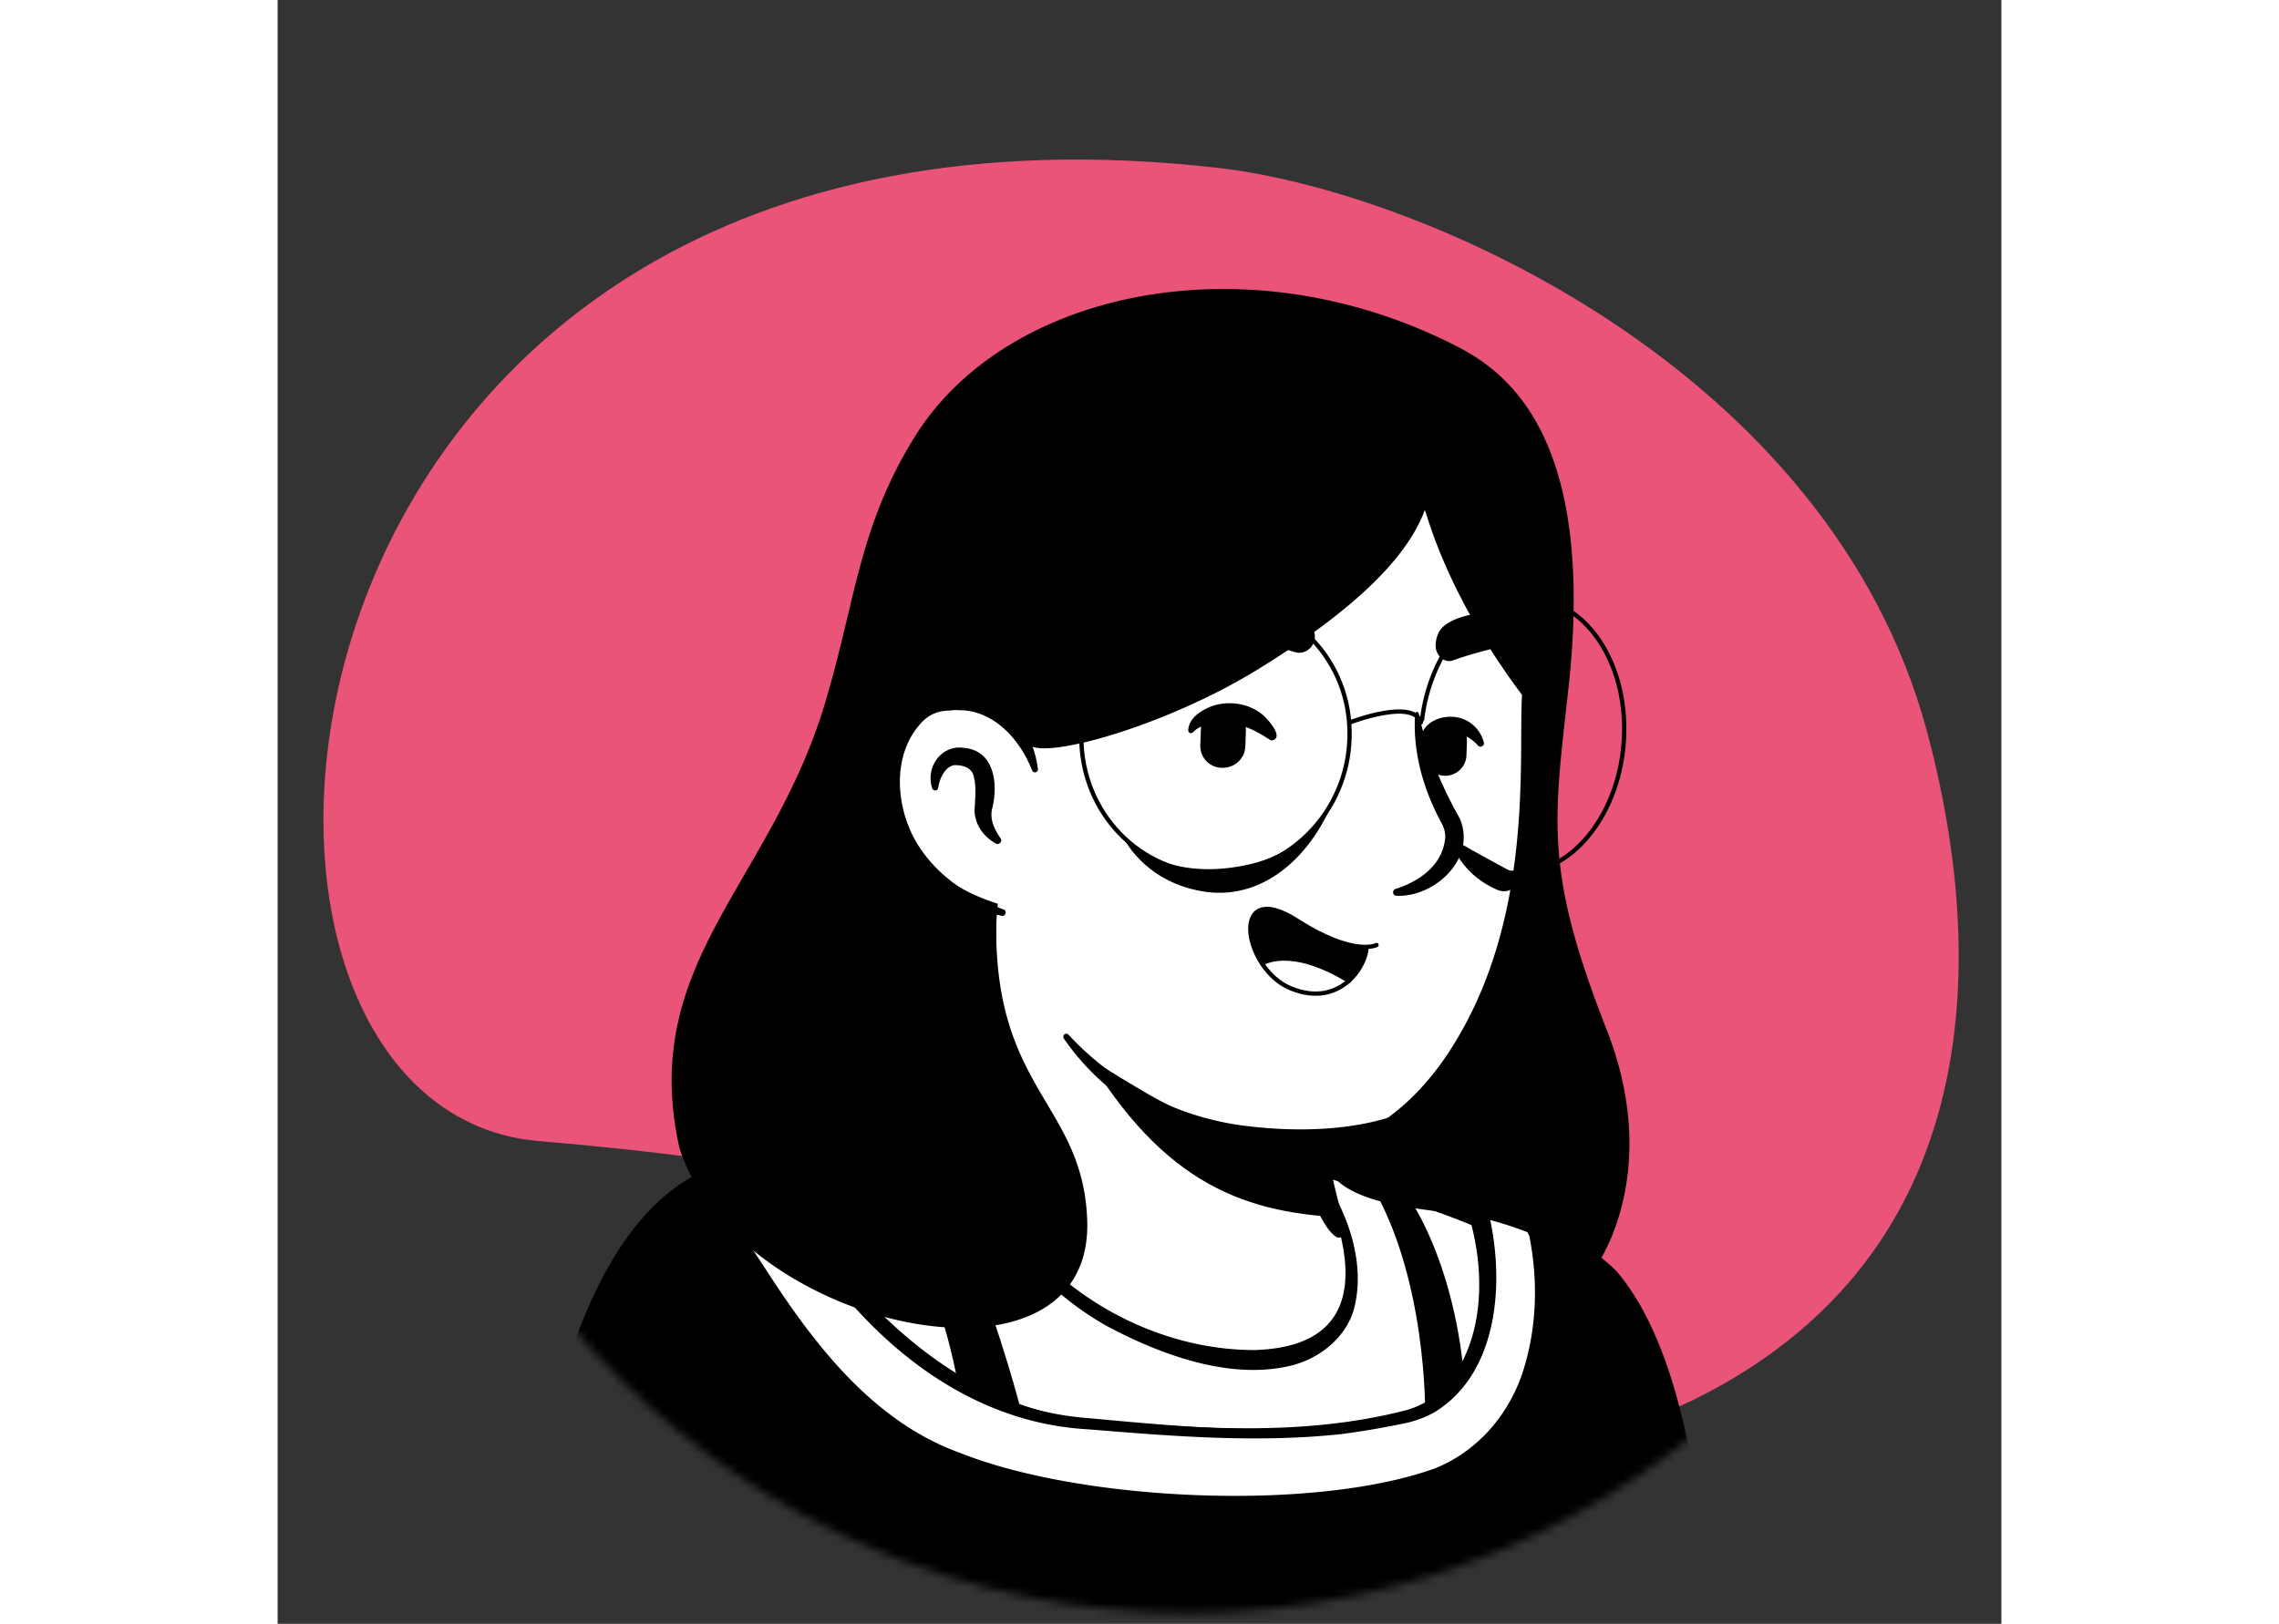 <svg xmlns="http://www.w3.org/2000/svg" width="275" height="196" fill="none" viewBox="0 0 208 196">
    <rect x="0" y="0" width="208" height="196" fill="#333333" stroke="none"/>
    <path fill="#E95478"
        d="M171.023 168.878c38.646-19.186 33.626-59.806 27.958-80.746-11.781-43.52-60.758-65.05-85.519-67.87C-5.09 6.763-15.272 133.817 31.527 137.733c26.94 2.254 46.425 6.188 60.406 11.109 25.313 8.911 55.053 31.969 79.09 20.036Z"></path>
    <mask id="mask0_324_4944" width="196" height="195" x="12" y="0" maskUnits="userSpaceOnUse"
        style="mask-type: alpha;">
        <circle cx="109.875" cy="97.337" r="97.337" fill="#D9D9D9"></circle>
    </mask>
    <g mask="url(#mask0_324_4944)">
        <path fill="#fff"
            d="M163.237 177.697c-.447.32-.958.639-1.404.958-.511.319-.958.638-1.468.893-.447.256-.83.511-1.277.766-.064.064-.128.064-.191.128-1.469.894-3 1.723-4.532 2.489a14.15 14.15 0 0 1-1.405.702s-.063.064-.127.064l-1.532.766c-1.021.511-2.106.958-3.128 1.404-.51.256-1.085.447-1.595.639-.511.191-1.085.447-1.596.638-.511.192-1.085.447-1.596.638h-.064c-.51.192-1.085.383-1.595.575-1.149.383-2.362.766-3.511 1.149-.383.127-.83.255-1.213.383a38.049 38.049 0 0 1-3.638.957c-.447.128-.893.192-1.404.319-1.149.256-2.362.511-3.51.766-.256.064-.447.064-.703.128-.383.064-.829.127-1.212.191-.575.064-1.085.192-1.66.256-.255.063-.51.063-.766.127a5.604 5.604 0 0 1-1.085.128c-1.021.128-2.106.255-3.127.383-.32.064-.703.064-1.022.128h-.064c-.446.063-.893.063-1.34.127-.447.064-.893.064-1.34.064-.256 0-.575.064-.83.064-.511 0-.957.064-1.404.064-.639 0-1.213.063-1.851.063h-3.192c-26.935-.382-51.126-11.808-68.423-29.935 0 0 0-.064-.064-.064-1.915-1.723-.256-10.914 7.468-16.723 9.702-7.34 32.935-11.936 32.935-11.936s9-1.468 42.382 5.49c19.531 4.085 34.403 10.021 42.701 26.105 1.723 3.319 3.446 8.426-2.617 11.106Z"></path>
        <path fill="#000"
            d="M123.344 139.784c12.255 2.489 25.34 5.17 35.425 13.276 3.383 2.744 5.617 6.766 7.468 10.659.893 1.915 1.787 3.894 2.489 6 .383 1.404.957 3 .638 4.659-.064.447-.447 1.022-.766 1.341-1.468 1.468-3.064 2.361-4.659 3.51-9.383 6.511-20.17 11.106-31.34 13.532-24.893 5.425-51.828 1.213-73.721-11.872-7.277-4.404-13.979-9.766-19.723-16.085-.638-.766-.638-2.042-.638-2.872.063-1.915.574-3.766 1.212-5.489 1.532-3.958 3.51-7.915 6.894-10.66 2.425-1.659 5.042-3.063 7.723-4.212 8.425-3.575 17.297-6.064 26.425-7.085.766-.064.893 1.021.127 1.149-8.744 1.787-17.425 4.468-25.53 8.106-2.937 1.468-6.065 2.745-8.426 5.042-2.234 2.426-3.83 5.426-5.106 8.489-.83 1.851-1.405 4.788-1.15 6.256 4.022 4.787 8.745 8.999 13.851 12.638 27.957 19.531 70.403 20.808 100.147 4.531 2.68-1.468 5.297-3.127 7.787-4.851 1.212-.829 2.489-1.531 3.446-2.489.064-.064 0 0 0 .064s-.063.128-.063.128c.063-.766-.192-1.788-.511-2.809-1.149-3.702-3-7.595-4.979-10.978-3.127-5.043-8.425-8.234-13.786-10.787-3.703-1.724-7.596-3.064-11.553-4.34-3.958-1.277-7.979-2.362-12-3.32-1.021-.255-.702-1.723.319-1.531Z"></path>
        <path fill="#000"
            d="M70.558 136.975c2.234 3.957 10.723 19.85 12.064 33.893l7.915 2.68s-6-26.552-16.723-38.871c0 0-1.277-.574-2.873.511-.51.447-.766 1.149-.383 1.787ZM138.471 171.059s.383-17.68-7.276-29.297c-.191-.319.064-.766.447-.702.51.128 1.276.319 2.489.893 2.043.958 8.681 11.107 9.255 27.766 0-.064-4.276 1.34-4.915 1.34Z"></path>
        <path fill="#000"
            d="M160.301 154.464c-3.319-3.511-13.34-8.745-15.064-8.617.064.128.064.319.128.511 2.681 9.638.511 22.723-9.255 24.893-10.149 2.234-18.638 2.553-39 .51-14.935-1.468-28.977-14.872-36.126-28.148a30.504 30.504 0 0 0-2.425-3.893c-.51-.383-1.468-.319-2.17.255-1.788 1.468-4.15 1.34-4.15 2.745 0 0-13.53 4.212-18.254 33.892-2.68 16.787-6.447 38.552-6.574 45.957h145.336c-1.021-9.958 0-54.318-12.446-68.105Z"></path>
        <path fill="#000"
            d="M159.088 155.613c-1.915-1.915-4.404-3.383-6.766-4.787-2.17-1.277-4.851-2.681-7.085-3.319l1.468-2.043.064.383c1.787 7.468 1.404 16.34-3.766 22.468-1.787 2.042-4.404 3.51-7.085 3.957-4.978 1.021-10.148 1.596-15.255 1.596-8.936-.064-17.744-.766-26.552-1.979-6.255-1.341-12.064-4.468-17.106-8.362-7.085-5.489-12.51-12.701-17.553-20.042a17.062 17.062 0 0 0-2.425-2.808l.319.383c.128.128.191.064.128.064 0 0-.128 0-.192.064-.064 0-.064 0-.128.127-1.02.894-2.68 1.341-3.702 1.915.064 0 .192-.383.192-.447l-1.15 1.532-.19.064-.256.128c-8.744 4.723-12.957 15.957-15.255 25.148-2.234 10.468-3.574 21.255-5.361 31.786-1.022 7.021-2.298 14.234-2.617 21.191l-1.66-1.659h145.592l-1.596 1.787c-1.34-17.681-.638-53.552-12.063-67.147Zm2.425-2.234c12.319 14.361 11.553 50.424 12.894 69.062.063.893-.575 1.723-1.469 1.787-.063.128-145.464-.064-145.527 0-.894 0-1.66-.702-1.66-1.596.128-3.766.638-7.404 1.085-10.978 1.468-10.723 3.255-21.383 4.979-32.042 1.085-7.149 2.553-14.489 5.425-21.255 2.872-6.702 7.149-13.723 14.042-16.978.128-.064.256-.128.447-.191l-1.149 1.531c-.064-2.234 2.362-2.808 3.894-3.446 1.02-.575 1.85-1.404 3.127-1.404.639-.064 1.787.191 2.298.957.894 1.787 1.66 3.574 2.425 5.361 1.277 2.873 2.936 5.554 4.851 8.043 6.894 8.744 16.213 16.404 27.319 18.638 3.702.638 7.532.766 11.234 1.085 10.021.702 20.105.829 29.871-1.596 2.298-.511 4.277-1.723 5.745-3.511 4.34-5.489 4.34-13.531 2.425-20.042l-.128-.51c-.319-.958.447-2.043 1.468-2.043 1.851.064 3.256.958 4.915 1.66 4.085 2.042 8.106 4.213 11.489 7.468Z"></path>
        <path fill="#fff"
            d="M140.004 178.144c-10.468 4.468-44.871 5.489-62.36-3.957-11.043-5.936-18.191-19.021-21.638-24.063-2.553-3.83-3.83-7.404-3.83-7.404 0-1.405 2.426-1.277 4.15-2.745.701-.574 1.659-.638 2.17-.255.893 1.276 1.723 2.553 2.425 3.893 7.149 13.213 18.446 26.489 36.126 28.148 20.362 1.915 28.851 1.724 38.999-.51 9.766-2.17 11.936-15.255 9.255-24.893-.063-.128-.063-.319-.127-.511 1.723-.128 5.042.192 6.255 3.255.064 0 4.979 22.085-11.425 29.042Z"></path>
        <path fill="#000"
            d="M140.386 179.037c-4.213 1.724-8.617 2.362-13.021 2.873-4.404.51-8.808.702-13.212.702-11.042-.128-22.276-1.149-32.68-5.106-11.872-4.277-19.532-15.064-25.914-25.276-1.915-2.809-3.702-5.681-4.787-8.936-.32-.83.191-1.979.893-2.49.958-.765 2.043-.765 3-1.148.638-.192 1.021-.575 1.596-.894 1.021-.447 2.17-.83 3.446-.255 7.34 16.021 19.404 31.339 38.297 32.68 12.511 1.149 25.276 2.425 37.659-.447 4.978-.83 8.234-5.298 9.383-10.021 1.276-4.787.893-9.957-.447-14.681-.128-.446.191-.893.638-.893 2.745-.256 6.128.957 7.085 3.829 1.085 5.745 1.085 11.617-.575 17.17-1.659 5.681-5.872 10.659-11.361 12.893Zm-.766-1.787c5.106-2.042 8.872-6.383 10.596-11.553 1.723-5.233 1.914-11.042.829-16.467-.766-2.107-3.446-3-5.744-2.681l.638-.894c2.17 8.17 1.723 19.915-6.383 24.83a12.874 12.874 0 0 1-3.702 1.34 102.77 102.77 0 0 1-7.531 1.276c-10.149 1.086-20.362.256-30.446-.574-17.298-.894-30.638-14.489-38.042-29.169-.51-1.149-1.085-2.234-1.66-3.383l.128.127c-.957-.574-1.978.766-2.872 1.085-.83.447-1.723.639-2.425 1.086a.577.577 0 0 0-.192.446v-.191c1.468 4.021 4.149 7.659 6.447 11.234 5.808 8.935 12.83 17.935 23.17 21.637 14.424 5.745 42.381 7.149 57.189 1.851Z"></path>
        <path fill="#fff"
            d="M129.343 156.762c-1.34 6.574-10.021 10.531-24.637 4.595-15.191-6.127-21.766-20.744-23.425-25.084 9-16.851 2.744-28.531 2.744-28.531 20.744-1.787 38.872 22.467 38.872 22.467l2.808 12c.255 1.021.766 1.915 1.532 2.553 1.34 2.362 2.936 7.787 2.106 12Z"></path>
        <path fill="#000"
            d="M80.962 136.464c1.212-1.851 1.978-4.021 2.49-6.127.957-4.404 1.276-8.872 1.34-13.34v-1.66c-.192-1.659-.767-3.383-1.405-4.914-.83-2.043 2.17-3.32 3.128-1.277.127.255.127.702.127.957.192 8.681.575 19.851-4.914 27.063-.383.383-1.15-.191-.766-.702ZM123.599 130.082c.957.574 1.276 1.34 1.404 2.106.383 1.532.255 3.191.638 4.787.32 1.532 1.277 3 1.532 4.596.319 1.659 1.277 5.17 1.66 6.893a.697.697 0 0 1-.575.894c-.255.063-.446 0-.638-.128-.83-.702-1.213-1.404-1.723-2.298-.83-1.532-1.404-2.936-1.915-4.659-.447-1.532-.255-3.192-.638-4.787-.32-1.532-1.213-3-1.532-4.596-.192-.766-.256-1.596.319-2.553.383-.383 1.021-.511 1.468-.255Z"></path>
        <path fill="#000"
            d="M128.195 146.932c-12.191-.638-22.148-4.468-31.85-21.765 8.17 7.212 17.808 9.957 27.956 11.233l1.341 5.873c.255 1.021 1.787 4.021 2.553 4.659Z"></path>
        <path fill="#000"
            d="M127.684 144.571c2.171 4.085 3.447 9.191 2.107 13.723-1.021 3.191-3.958 5.553-7.149 6.446-7.404 1.979-15.957-1.149-22.531-4.659-8.106-4.532-14.106-12.128-17.936-20.425-.255-.639.638-1.149 1.021-.511 1.34 2.681 2.873 5.298 4.596 7.659a39.087 39.087 0 0 0 5.936 6.639c6.51 5.872 15.319 9.51 24.127 9.51 9.064-.255 12.51-5.042 10.404-13.851-.319-1.404-.83-2.872-1.532-4.085-.383-.51.574-1.085.957-.446Z"></path>
        <path fill="#fff"
            d="M152.385 67.913c1.149 5.362.256 8.936-.255 23.744-.511 14.553-4.723 35.106-9.893 40.276-3.958 3.893-16.659 6.957-27.957 4.085-5.744-1.468-10.595-4.787-14.553-7.149-4.978-3-9.319-12.255-12.893-18.191-2.809-4.659-2.553.957-6.191-3.064-5.043-5.489-11.106-16.531-8.106-36.063 4.85-31.658 29.935-35.36 48.509-31.85 18.701 3.51 28.276 14.106 31.339 28.212Z"></path>
        <path fill="#000"
            d="M83.835 113.231c-1.468-2.426-3.383-4.596-5.107-6.893-2.553-3.511-4.468-7.532-5.744-11.681-5.553-17.744-2.17-40.978 14.616-51.445 15.255-9.702 44.872-6.192 57.254 7.084 4.66 4.788 7.66 11.043 8.936 17.553.064.383.255 1.085.319 1.468.064.32.256.702.192 1.085-.128 1.404-.383 2.809-.511 4.213-.957 8.49-.702 17.17-1.787 25.659-.958 8.936-2.234 17.872-4.915 26.488a14.29 14.29 0 0 1-4.532 6.702c-4.723 3.958-10.914 5.298-16.85 5.553-11.872.575-23.936-3.638-30.83-13.659-.255-.383.256-.83.575-.447 5.745 6.192 13.532 10.149 21.829 11.043 9.192 1.085 23.042.255 27.064-9.574 4.659-13.915 7.084-28.66 7.34-43.276 0-3.574-.192-7.149-.192-10.787 0-.447.064-1.468.064-1.915 0-.064 0 0 0 0 0 .064 0 .064 0 0-.511-1.276-.702-2.68-1.085-3.957-1.404-5.298-3.957-10.34-7.596-14.361-12.063-13.532-38.935-16.915-53.998-6.766C76.94 53.233 73.75 68.424 72.92 81.828c-.702 10.02 2.234 19.85 9.83 26.743l3 3.128c1.276 1.404-.894 3.064-1.915 1.532Z"></path>
        <path fill="#fff"
            d="M91.367 92.934s-1.979-9.575-11.298-8.426c-8.042 1.022-10.85 20.298 7.404 25.659"></path>
        <path fill="#000"
            d="M86.643 101.806c-1.468-.83-2.49-2.234-2.553-3.957.063-1.277.255-2.745-.064-4.022-.192-1.212-1.468-1.531-2.426-1.468-1.021.192-1.66 1.468-1.85 2.49 0 .063-.065.255-.065.319-.063.319-.574.319-.702 0-.83-2.49 1.022-5.234 3.702-4.915 3.766.255 4.277 4.213 3.575 7.213-.383 1.276.127 2.425.83 3.51l.127.192c.32.383-.191.893-.574.638ZM137.706 86.168c.957 4.532 2.744 8.744 4.978 12.702 1.979 4.851-3.127 9.446-7.659 9.255-.511 0-.574-.702-.128-.83 2.873-.894 5.49-2.809 5.936-5.745.192-.893-.063-1.66-.51-2.425-2.107-3.957-3.383-8.49-3.064-12.957 0-.32.447-.32.447 0Z"></path>
        <path fill="#000"
            d="M91.047 92.998c-1.468-3.766-4.66-7.34-8.936-7.277-.383-.064-1.02.064-1.404.064-1.085.064-1.979.447-2.808 1.213-4.085 4.085-3.383 11.297-.064 15.829 1.149 1.596 2.617 3 4.276 4.149 1.66 1.149 3.51 2.042 5.49 2.808.446.128.255.83-.192.766-4.276-.893-8.361-3-11.17-6.51-4.34-5.234-5.234-13.979-.064-19.085 1.15-1.021 2.745-1.787 4.34-1.787.511 0 1.277-.128 1.788 0 2.68.128 5.234 1.468 6.893 3.574 1.468 1.788 2.298 3.958 2.553 6.128 0 .383-.574.51-.702.128ZM131.386 114.252c.064 1.021-.702 2.809-2.106 4.085-7.213-4.404-10.468-2.106-10.468-2.106-2.553-3.894-1.979-9.191 4.213-5.17 4.276 2.808 6.957 3.255 8.361 3.191Z"></path>
        <path fill="#fff"
            d="M129.216 118.401c-1.532 1.34-3.83 2.17-6.957.894-1.468-.575-2.617-1.724-3.511-3 .064 0 3.255-2.298 10.468 2.106Z"></path>
        <path stroke="#000" stroke-linecap="round" stroke-linejoin="round" stroke-miterlimit="10"
            stroke-width="0.518"
            d="M132.599 114.061s-2.681 1.468-9.574-2.936c-8.234-5.298-6.575 5.808-.766 8.17 6.063 2.489 9.191-2.936 9.127-4.979"></path>
        <path stroke="#000" stroke-linecap="round" stroke-linejoin="round" stroke-miterlimit="10"
            stroke-width="0.518" d="M118.812 116.295s3.256-2.298 10.468 2.106"></path>
        <path fill="#000"
            d="M113.898 92.678c-1.532-.063-2.681-1.34-2.553-2.872l.063-1.787c.064-1.532 1.341-2.68 2.873-2.553 1.532.064 2.681 1.34 2.553 2.872l-.064 1.787c-.064 1.468-1.34 2.617-2.872 2.553ZM140.769 93.636c-1.404-.064-2.489-1.277-2.426-2.68l.064-1.66c.064-1.405 1.277-2.49 2.681-2.426 1.404.064 2.489 1.277 2.426 2.68l-.064 1.66c-.064 1.405-1.277 2.49-2.681 2.426Z"></path>
        <path fill="#000"
            d="M119.642 89.232c-2.106-1.404-4.404-2.362-6.957-1.851-.83.127-1.66.383-2.17.957-.192.256-.639.192-.639-.191.064-1.277 1.149-2.107 2.171-2.617 1.978-1.022 4.723-.83 6.51.51.638.383 2.809 2.745 1.66 3.256-.256.127-.383.063-.575-.064ZM137.897 89.55c0-2.68 3.319-3.638 5.362-2.68 1.148.51 1.978 1.532 2.297 2.745.128.383-.446.702-.702.383-1.085-1.277-2.936-1.915-4.404-1.15-.447.256-.511.447-.638.703 0 1.276-1.851 1.212-1.915 0ZM122.706 78.7c1.34.447 2.681-.766 2.426-2.234-.128-.766-.447-1.532-1.086-2.106-1.914-1.724-9.829-3.255-14.616-1.022-4.213 2.043 7.149 3.32 13.276 5.362ZM141.791 79.721c-1.085.383-2.234-.766-2.043-2.106.064-.702.319-1.404.83-1.915 1.532-1.532 6.766-2.745 10.085-.383 2.872 1.979-3.894 2.553-8.872 4.404Z"></path>
        <path fill="#000"
            d="M160.368 124.273c-7.404-18.893-6.446-24.829-4.659-40.722 3.574-31.276-7.723-38.871-13.659-41.871-25.276-12.83-54.254-6.574-65.169 11.042-6.83 10.979-7.085 19.787-10.914 32.425-6.575 21.638-22.404 31.212-17.49 53.36 6.767 21.829 50.042 31.467 49.212 8.745-.51-13.723-10.787-15.574-10.978-34.531a33 33 0 0 1 .191-3.639c-17.616-5.553-14.808-24.446-6.83-25.467 5.554-.702 8.49 2.425 9.958 5.042.128.383.32.703.51 1.086 1.277 2.17 16.341-1.915 27.83-9 6.702-4.15 17.169-11.298 20.042-19.149.127-.319 2.17 9.51 11.744 22.276-.447 7.596 1.468 26.553-8.234 42.191-7.021 11.425-15.829 12.446-15.829 12.446 0 7.596 13.467 7.213 19.084 8.489 7.021 1.532 13.979 5.745 13.979 5.745s8.042-11.042 1.212-28.468Z"></path>
        <path fill="#000"
            d="M141.408 100.912s.766 4.341 5.808 6.511c1.277.51 2.617-.319 2.617-1.724-.064 0-8.106-4.276-8.425-4.787ZM101.962 100.912s2.362 5.362 9.446 6.638c7.085 1.341 13.532-3.766 16.532-12.319 0 0-2.426 7.915-12.127 9.383-9.575 1.596-13.851-3.702-13.851-3.702Z"></path>
        <path stroke="#000" stroke-linecap="round" stroke-linejoin="round" stroke-miterlimit="10"
            stroke-width="0.518"
            d="M129.344 88.976c-.191 9.128-7.531 16.468-16.404 16.468-8.872 0-15.957-7.34-15.957-16.468.064-9.19 7.404-16.723 16.404-16.723s16.213 7.532 15.957 16.723ZM138.089 86.87c1.021-8.234 6.383-14.68 12.702-14.68 6.829 0 12.063 7.531 11.68 16.723-.383 9.127-6.127 16.467-12.829 16.467-2.49 0-4.724-.957-6.575-2.68M97.175 87.19H88.11M129.408 87.19s7.596-2.937 8.553 0"></path>
    </g>
</svg>